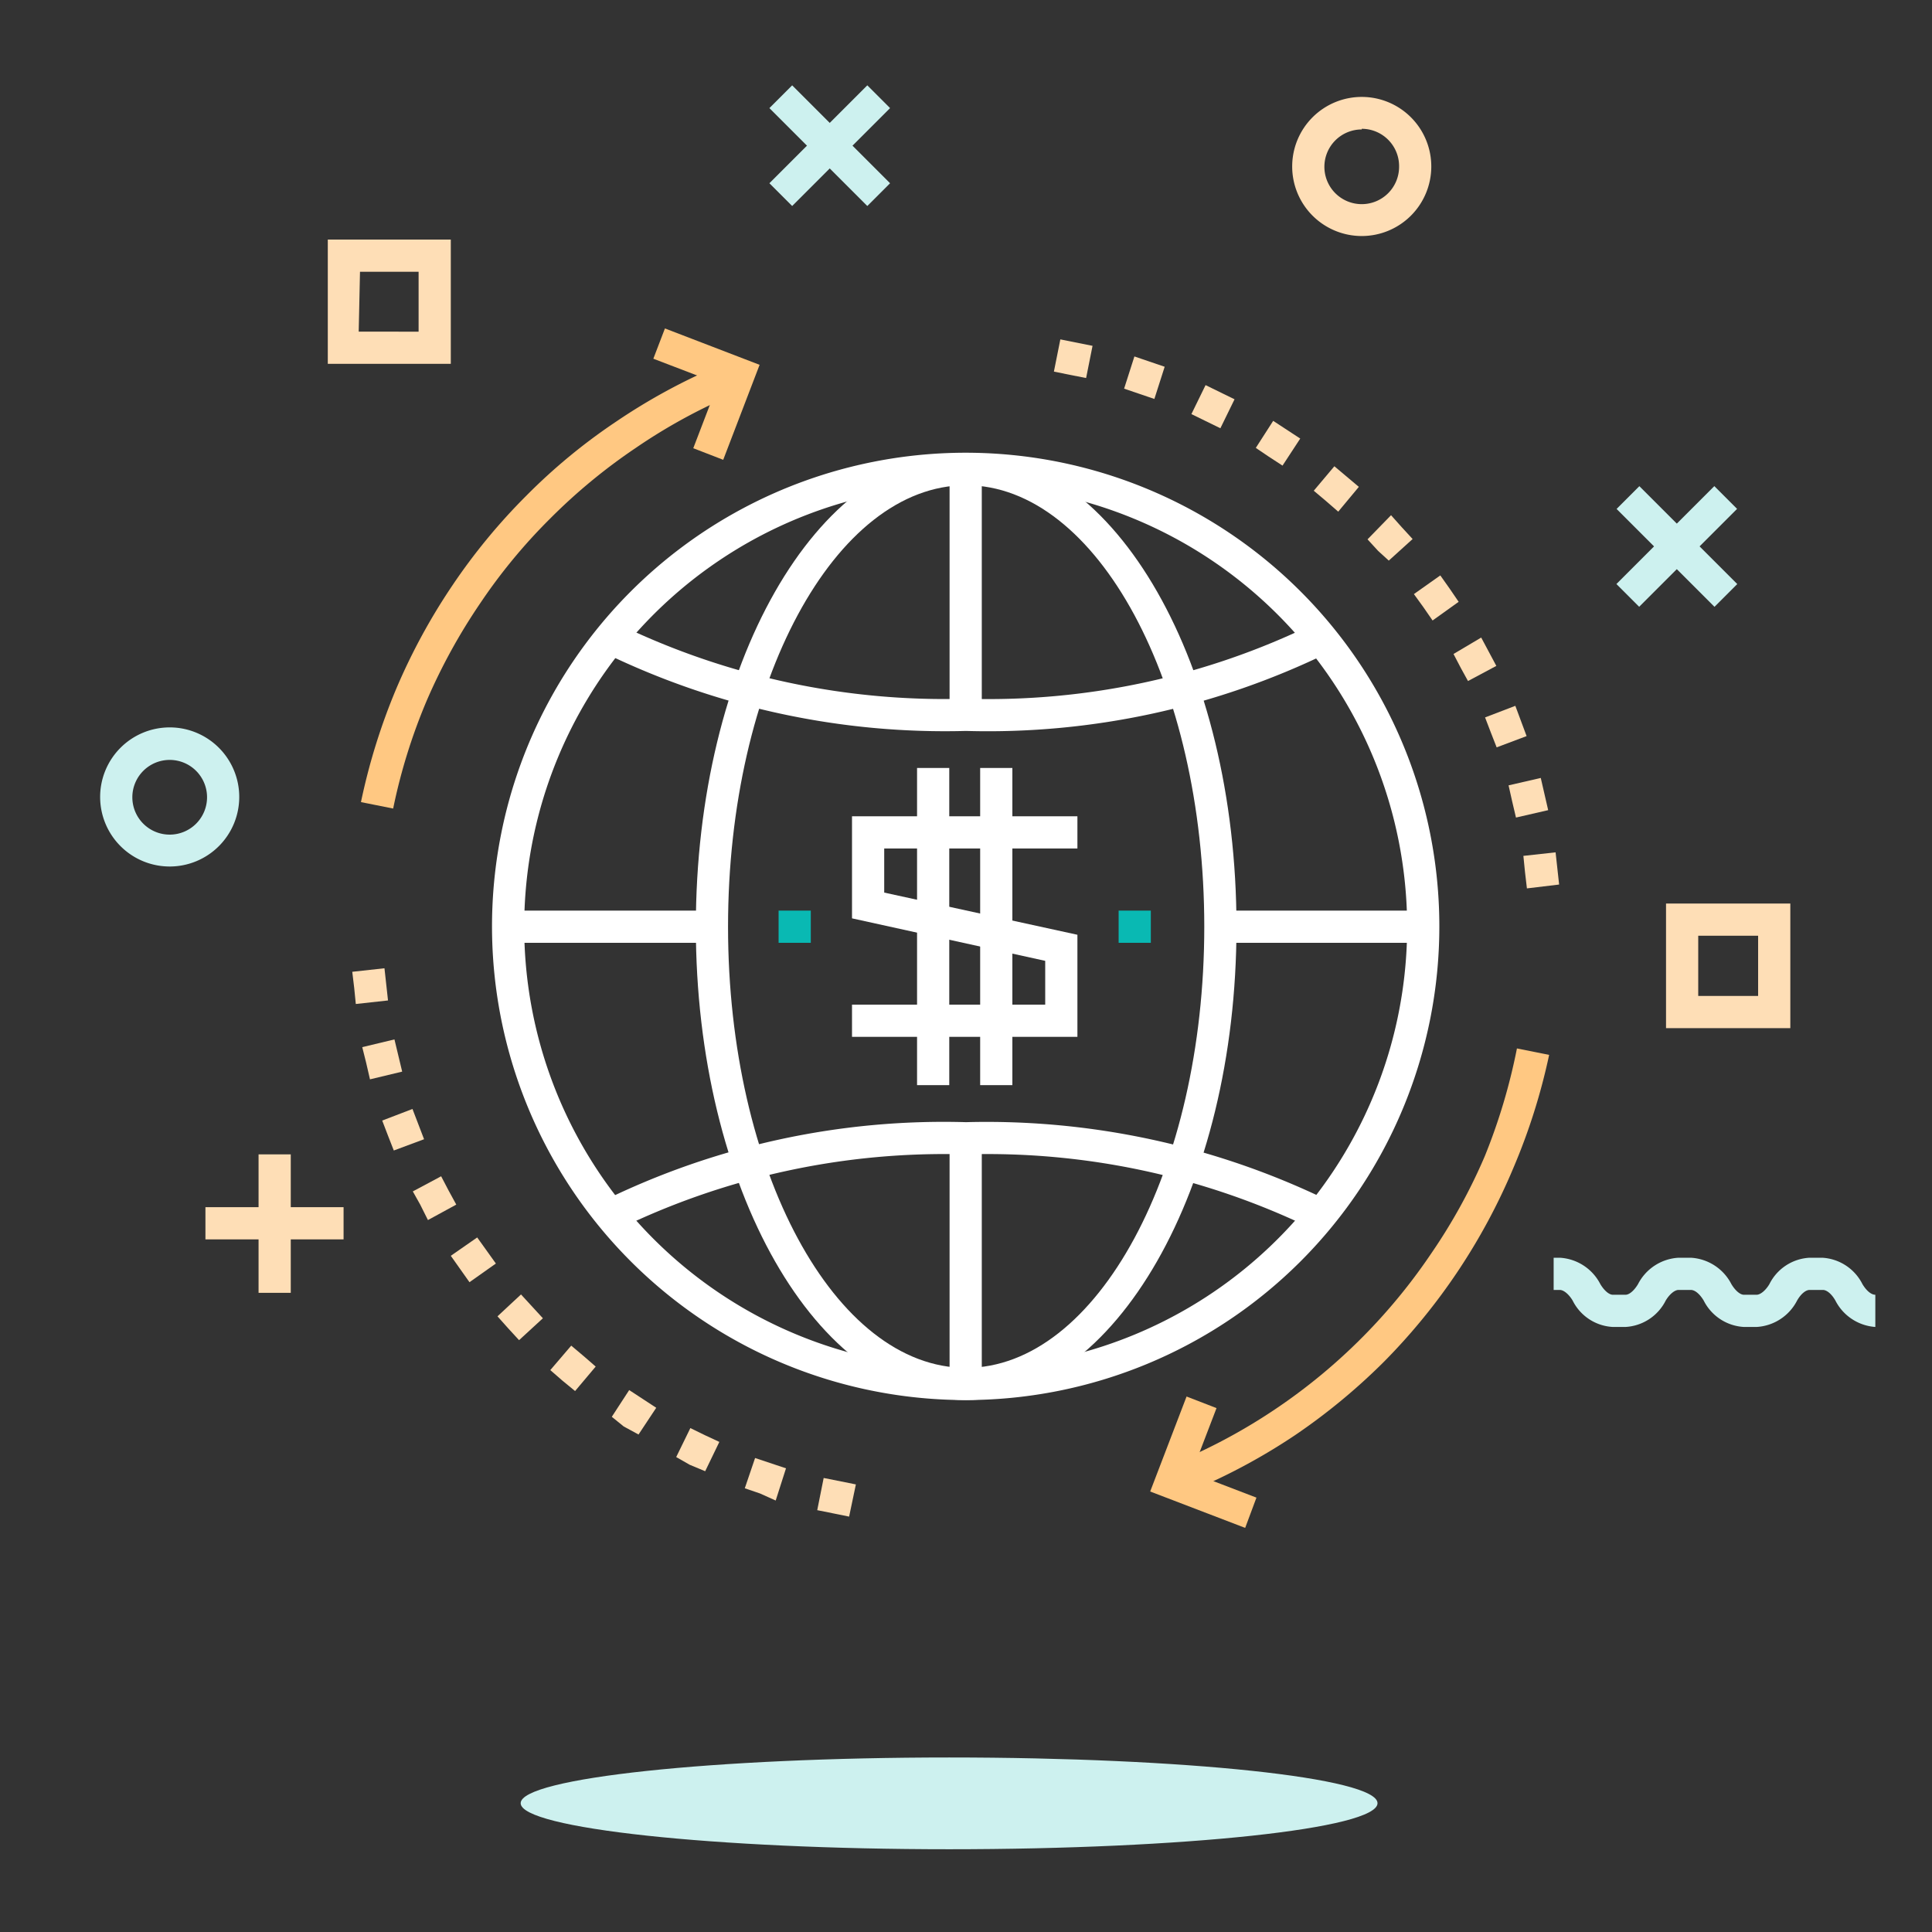 <svg id="Layer_1" data-name="Layer 1" xmlns="http://www.w3.org/2000/svg" viewBox="0 0 60 60"><rect x="0" y="0" width="60" height="60" fill="#333333" stroke="none"/><defs><style>.cls-1{fill:#fedeb6;}.cls-2{fill:#cdf1ef;}.cls-3{fill:#fff;}.cls-4{fill:#ffc882;}.cls-5{fill:#09b9b3;}</style></defs><title>Worldwide- On Dark</title><rect class="cls-1" x="8.03" y="35.85" width="1" height="4.3"/><rect class="cls-1" x="6.38" y="37.49" width="4.29" height="1"/><rect class="cls-2" x="51.58" y="14.83" width="1" height="4.3" transform="translate(3.25 41.8) rotate(-45.01)"/><rect class="cls-2" x="49.93" y="16.48" width="4.3" height="1" transform="translate(3.24 41.79) rotate(-45)"/><rect class="cls-2" x="25.27" y="2.37" width="1" height="4.3" transform="translate(4.35 19.55) rotate(-45)"/><rect class="cls-2" x="23.62" y="4.02" width="4.3" height="1" transform="translate(4.35 19.55) rotate(-45)"/><path class="cls-2" d="M58.24,41.21A1.51,1.51,0,0,1,57,40.39c-.12-.21-.27-.33-.39-.33H56.2c-.12,0-.27.12-.39.33a1.51,1.51,0,0,1-1.26.82h-.39a1.49,1.49,0,0,1-1.25-.82c-.12-.2-.27-.33-.4-.33h-.38c-.12,0-.28.13-.4.33a1.49,1.49,0,0,1-1.25.82h-.39a1.48,1.48,0,0,1-1.25-.82c-.12-.2-.28-.33-.4-.33h-.19v-1h.19a1.51,1.51,0,0,1,1.26.82c.12.2.27.33.39.33h.39c.12,0,.27-.13.39-.33a1.51,1.51,0,0,1,1.26-.82h.38a1.51,1.51,0,0,1,1.26.82c.12.2.27.33.39.33h.39c.12,0,.28-.13.4-.33a1.48,1.48,0,0,1,1.25-.82h.39a1.49,1.49,0,0,1,1.25.82c.12.2.27.33.4.33Z"/><path class="cls-1" d="M42.29,7.33a2.16,2.16,0,1,1,2.16-2.15A2.16,2.16,0,0,1,42.29,7.33Zm0-3.31a1.16,1.16,0,1,0,1.16,1.16A1.16,1.16,0,0,0,42.29,4Z"/><path class="cls-2" d="M5.28,26.91a2.16,2.16,0,1,1,2.15-2.16A2.16,2.16,0,0,1,5.28,26.91Zm0-3.31a1.16,1.16,0,1,0,1.15,1.15A1.16,1.16,0,0,0,5.28,23.6Z"/><path class="cls-1" d="M14,11.3H10.18V7.44H14Zm-2.86-1H13V8.44H11.18Z"/><path class="cls-1" d="M55.6,31.93H51.74V28.06H55.6Zm-2.86-1H54.6V29.06H52.74Z"/><path class="cls-3" d="M30,43.48A14.71,14.71,0,1,1,44.7,28.78,14.71,14.71,0,0,1,30,43.48Zm0-28.41A13.71,13.71,0,1,0,43.7,28.78,13.72,13.72,0,0,0,30,15.07Z"/><path class="cls-3" d="M30,43.48c-4.63,0-8.39-6.59-8.39-14.7S25.36,14.07,30,14.07s8.4,6.6,8.4,14.71S34.62,43.48,30,43.48Zm0-28.41c-4.07,0-7.39,6.15-7.39,13.71s3.32,13.7,7.39,13.7,7.4-6.15,7.4-13.7S34.07,15.07,30,15.07Z"/><rect class="cls-3" x="29.49" y="35.35" width="1" height="7.63"/><rect class="cls-3" x="29.49" y="14.57" width="1" height="7.63"/><path class="cls-3" d="M19.21,38.17l-.49-.87A24,24,0,0,1,30,34.85,24.26,24.26,0,0,1,41.2,37.26l-.49.88A23.07,23.07,0,0,0,30,35.85,23.11,23.11,0,0,0,19.21,38.17Z"/><path class="cls-3" d="M30,22.7a24.21,24.21,0,0,1-11.2-2.41l.48-.87A23.23,23.23,0,0,0,30,21.7a23,23,0,0,0,10.79-2.32l.48.88A24.11,24.11,0,0,1,30,22.7Z"/><rect class="cls-3" x="15.79" y="28.28" width="6.31" height="1"/><rect class="cls-3" x="37.89" y="28.28" width="6.31" height="1"/><path class="cls-4" d="M37,46.3l-.38-.92a17.85,17.85,0,0,0,7.84-6.47,17.43,17.43,0,0,0,1.65-3,18.33,18.33,0,0,0,1-3.35l1,.2A19.1,19.1,0,0,1,47,36.27a19,19,0,0,1-4,6,19.08,19.08,0,0,1-2.78,2.3A18.79,18.79,0,0,1,37,46.3Z"/><polygon class="cls-4" points="38.67 47.45 35.72 46.32 36.85 43.37 37.78 43.73 37.01 45.74 39.02 46.51 38.67 47.45"/><path class="cls-1" d="M47.36,27.08h0l-.05-.5,1-.11.11,1-1,.12Zm-.4-2.2h0l-.11-.49,1-.23.23,1-1,.23Zm-.66-2.13-.18-.47.94-.36.35.94-.93.35Zm-.93-2-.23-.44L46,19.8l.47.88-.88.47Zm-1.17-1.9-.29-.4.82-.58.29.41h0l.28.41-.81.58Zm-1.4-1.74h0l-.33-.36L43.2,16l.33.37h0l.34.37-.74.67Zm-1.62-1.55h0l-.38-.32.64-.76.38.32h0l.38.32-.64.77ZM39.4,14.18,39,13.91l.54-.84.84.55-.55.84Zm-1.95-1.1L37,12.86l.44-.9.45.22h0l.45.22-.44.9Zm-2.07-.85-.47-.16.32-1,.47.16h0l.47.16-.32,1Zm-2.16-.59h0l-.49-.1.2-1,1,.2-.2,1Z"/><path class="cls-4" d="M12.21,25.11l-1-.2a19.24,19.24,0,0,1,1.1-3.53,19,19,0,0,1,1.74-3.2,18.64,18.64,0,0,1,2.3-2.79,18.05,18.05,0,0,1,2.79-2.3,18.7,18.7,0,0,1,3.2-1.74l.39.92a17.43,17.43,0,0,0-3,1.65,17.68,17.68,0,0,0-2.64,2.18,17.29,17.29,0,0,0-2.18,2.64,18.12,18.12,0,0,0-1.65,3A17.68,17.68,0,0,0,12.21,25.11Z"/><polygon class="cls-4" points="22.46 14.28 21.53 13.92 22.3 11.91 20.29 11.14 20.65 10.2 23.59 11.33 22.46 14.28"/><path class="cls-1" d="M25.88,47h0l-.5-.1.2-1,1,.2-.21,1Zm-2.28-.62-.47-.16.32-.94.48.16h0l.48.16-.32,1Zm-2.18-.89L21,45.25l.44-.9.45.22h0l.45.21-.44.91ZM19.37,44.3h0L19,44l.54-.83.84.55-.55.83Zm-1.9-1.42h0l-.38-.33.65-.76.38.32h0l.38.33-.64.76Zm-1.69-1.63h0l-.33-.37.73-.68.34.37h0l.34.37-.74.68Zm-1.49-1.84L14,39l.82-.57.58.81-.82.58Zm-1.24-2L12.82,37l.88-.47.23.44h0l.24.44-.88.48Zm-1-2.14h0l-.18-.47.94-.36.18.47h0l.18.47-.94.35ZM11.37,33h0l-.12-.48,1-.24.24,1-1,.24ZM11,30.68h0l-.06-.5,1-.11.11,1-1,.11Z"/><rect class="cls-5" x="34.74" y="28.28" width="1" height="1"/><rect class="cls-5" x="24.18" y="28.28" width="1" height="1"/><polygon class="cls-3" points="26.46 32.2 26.46 31.2 32.46 31.2 32.46 29.84 26.46 28.52 26.46 25.35 33.46 25.35 33.46 26.35 27.46 26.35 27.46 27.72 33.46 29.03 33.46 32.2 26.46 32.2"/><rect class="cls-3" x="28.48" y="23.85" width="1" height="9.85"/><rect class="cls-3" x="30.44" y="23.85" width="1" height="9.85"/><path class="cls-2" d="M42.78,56c0,.79-6,1.43-13.3,1.43S16.17,56.78,16.17,56s6-1.42,13.31-1.42S42.78,55.21,42.78,56Z"/></svg>
